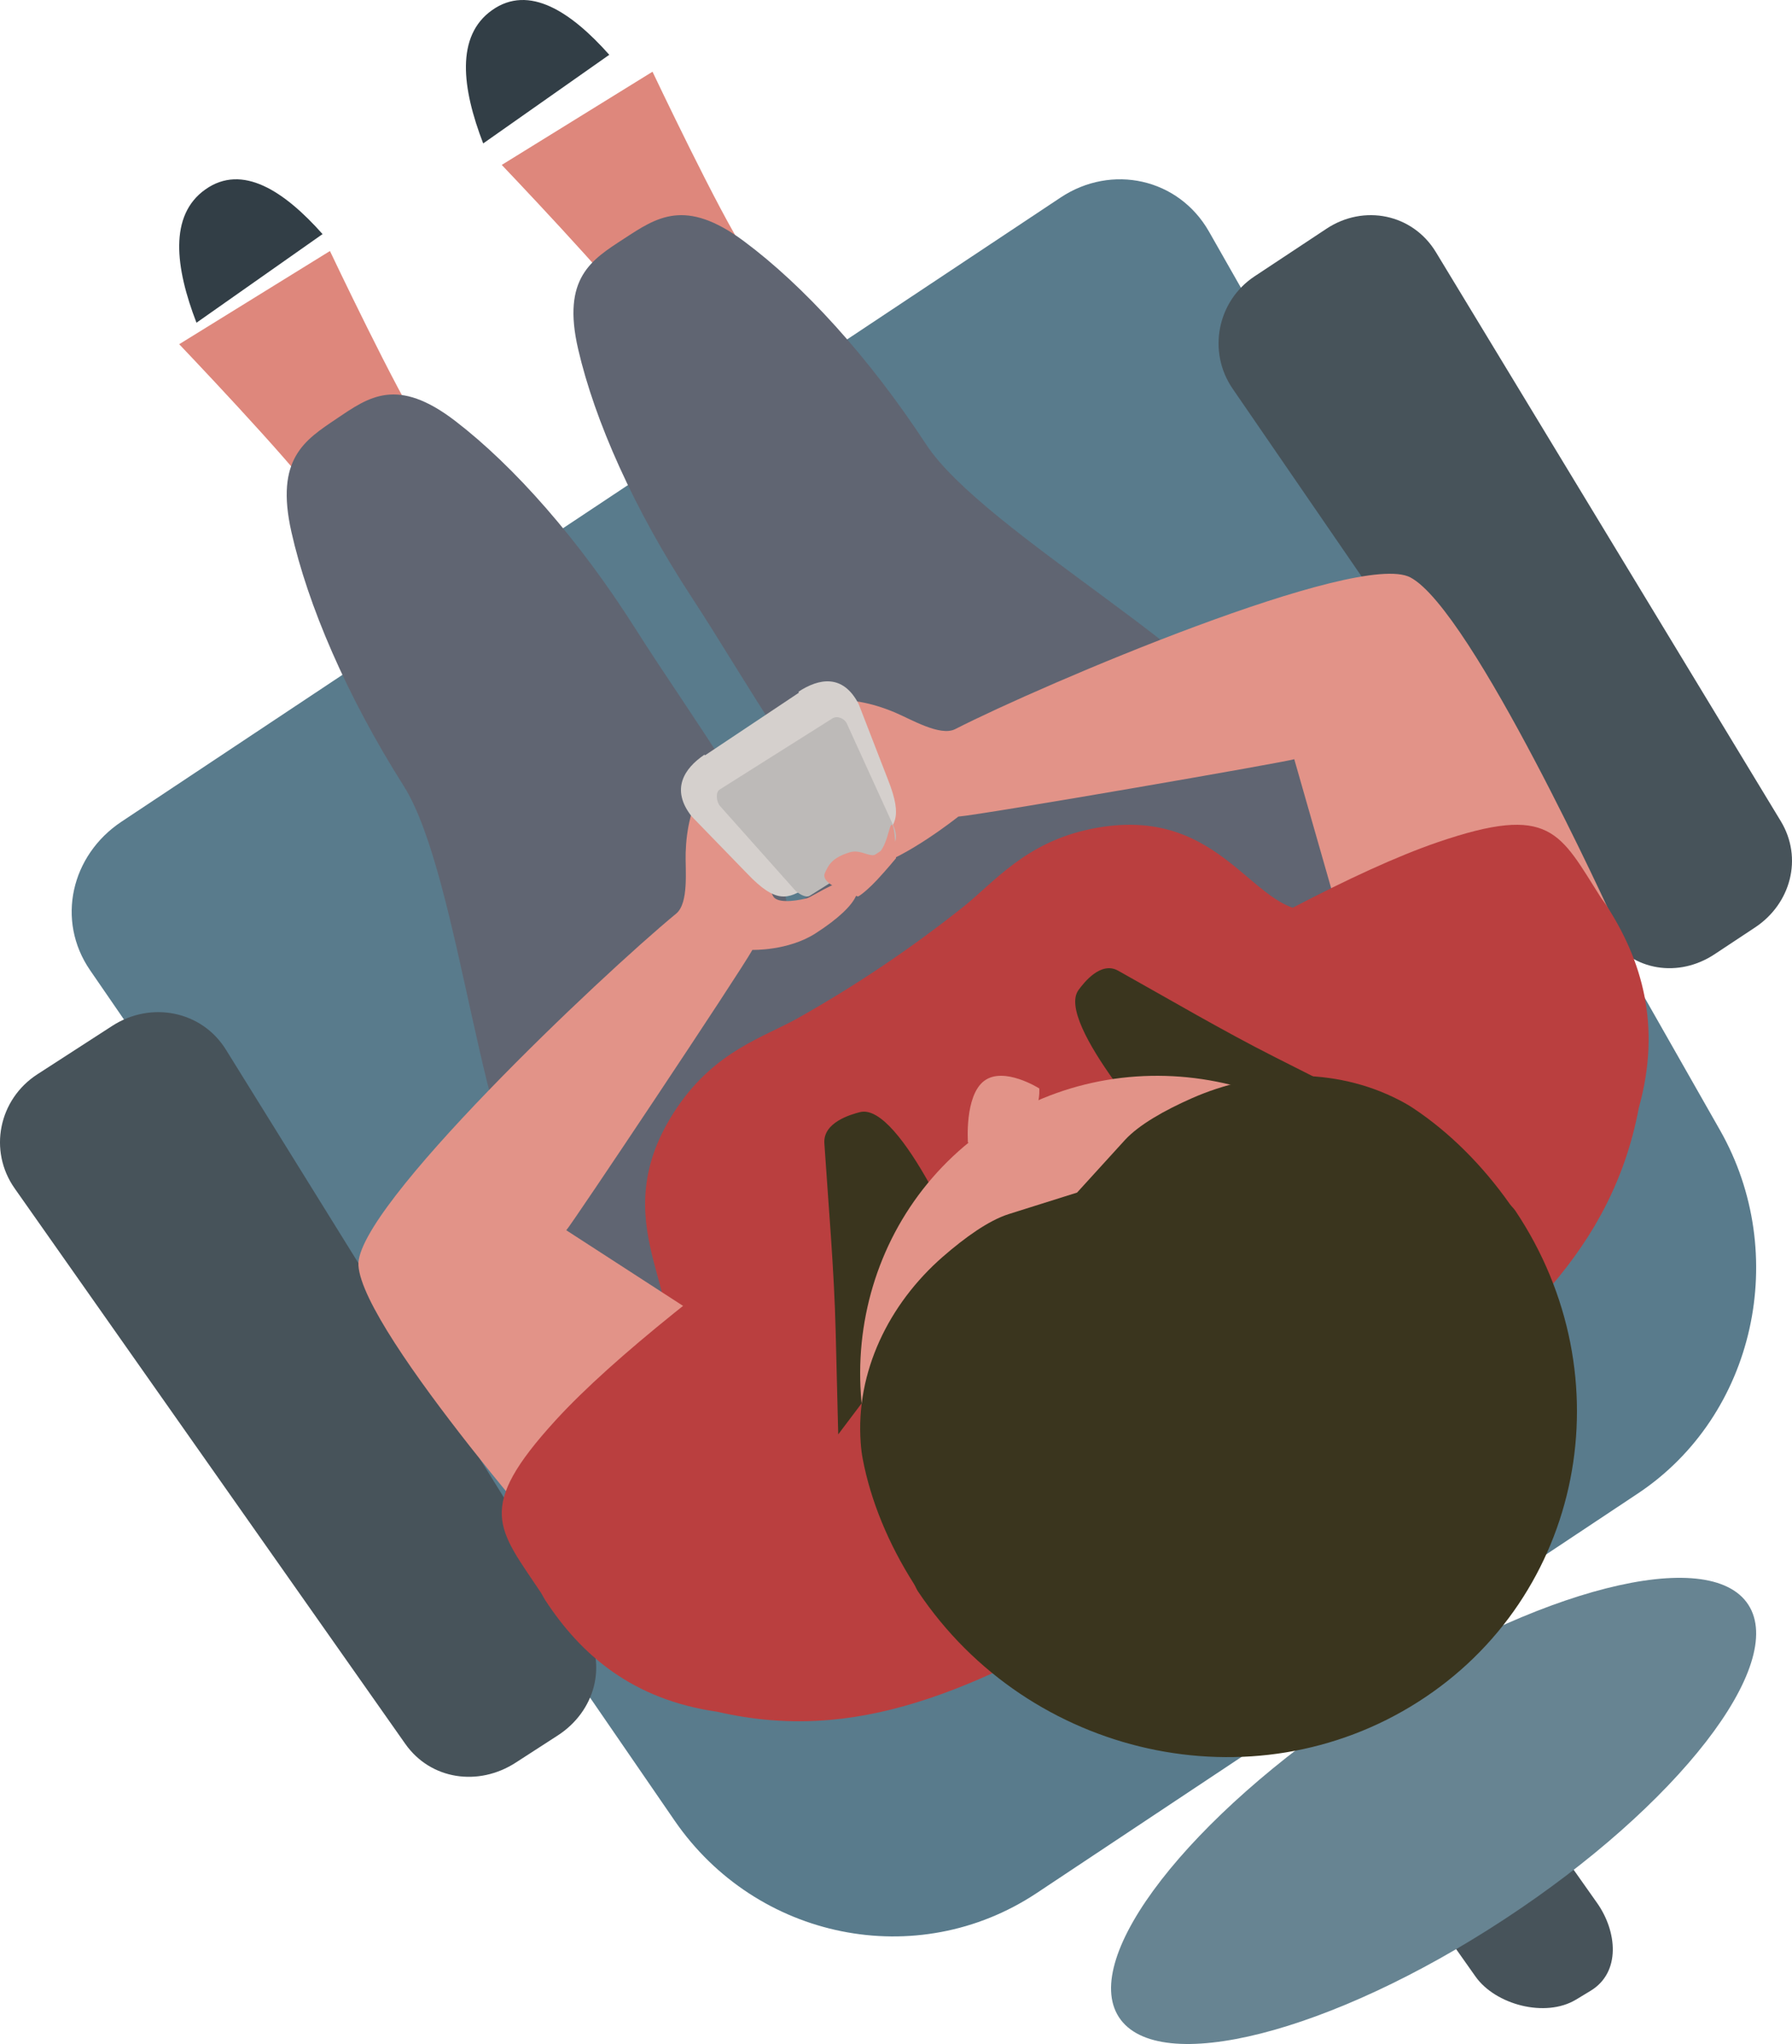 <?xml version="1.0" encoding="UTF-8"?>
<svg width="50px" height="57px" viewBox="0 0 50 57" version="1.1" xmlns="http://www.w3.org/2000/svg" xmlns:xlink="http://www.w3.org/1999/xlink">
    <!-- Generator: Sketch 50.2 (55047) - http://www.bohemiancoding.com/sketch -->
    <title>lady-in-chair-01</title>
    <desc>Created with Sketch.</desc>
    <defs></defs>
    <g id="Page-1" stroke="none" stroke-width="1" fill="none" fill-rule="evenodd">
        <g id="01-Jobs-Copy" transform="translate(-985, -576)">
            <g id="01--Hero">
                <g id="illustration" transform="translate(10, 370)">
                    <g id="lady-in-chair-01" transform="translate(975, 206)">
                        <path d="M42.395,50 L39,52.049 L41.168,55.117 C41.725,55.906 43.118,56.277 43.972,55.763 L44.379,55.517 C45.233,55.001 45.119,53.857 44.562,53.068 L42.395,50 Z" id="Fill-1" fill="#47535A"></path>
                        <path d="M48.78,44.748 C47.693,43.078 42.88,44.298 38.03,47.475 C33.182,50.652 30.133,54.581 31.22,56.252 C32.307,57.922 37.121,56.702 41.97,53.525 C46.818,50.349 49.867,46.418 48.78,44.748" id="Fill-3" fill="#678492"></path>
                        <path d="M29.593,5.508 L3.388,22.915 C1.988,23.845 1.556,25.664 2.514,27.057 L18.822,50.77 C21.106,54.09 25.591,55.005 28.927,52.79 L45.697,41.65 C48.98,39.469 49.955,34.967 47.99,31.515 L33.734,6.46 C32.884,4.967 31.014,4.564 29.593,5.508" id="Fill-5" fill="#597B8C"></path>
                        <path d="M49.687,22.899 L40.064,7.031 C39.414,5.961 38.051,5.69 37.012,6.378 L35.003,7.707 C33.964,8.395 33.683,9.807 34.393,10.84 L44.876,26.095 C45.557,27.085 46.842,27.271 47.839,26.611 L48.968,25.864 C49.967,25.204 50.311,23.929 49.687,22.899" id="Fill-7" fill="#47535A"></path>
                        <g id="Group-11" transform="translate(0, 28)" fill="#47535A">
                            <path d="M16.31,17.385 L6.304,1.272 C5.63,0.185 4.211,-0.089 3.132,0.608 L1.043,1.958 C-0.038,2.657 -0.33,4.091 0.409,5.14 L11.308,20.63 C12.016,21.636 13.352,21.825 14.389,21.154 L15.562,20.396 C16.601,19.725 16.959,18.43 16.31,17.385" id="Fill-9"></path>
                        </g>
                        <path d="M17.785,8.826 C19.139,10.788 19.879,11.477 21.188,10.668 C22.496,9.859 22.127,8.941 20.774,6.979 C20.122,6.035 18.206,2 18.206,2 L14,4.599 C14,4.599 17.134,7.882 17.785,8.826" id="Fill-12" fill="#DE877C"></path>
                        <path d="M13.734,0.28 C12.705,1.003 12.89,2.465 13.482,4 L17,1.528 C15.932,0.327 14.762,-0.443 13.734,0.28" id="Fill-14" fill="#323E46"></path>
                        <path d="M8.785,13.826 C10.139,15.788 10.879,16.477 12.188,15.668 C13.496,14.859 13.127,13.941 11.774,11.98 C11.122,11.035 9.206,7 9.206,7 L5,9.599 C5,9.599 8.134,12.882 8.785,13.826" id="Fill-16" fill="#DE877C"></path>
                        <path d="M5.734,5.28 C4.705,6.003 4.89,7.465 5.482,9 L9,6.528 C7.932,5.327 6.762,4.557 5.734,5.28" id="Fill-18" fill="#323E46"></path>
                        <path d="M37.994,23.367 C41.714,29.236 40.112,37.101 34.416,40.933 C28.721,44.766 21.088,43.115 17.369,37.246 C13.649,31.377 18.085,27.983 23.781,24.15 C29.476,20.317 34.275,17.497 37.994,23.367" id="Fill-20" fill="#606572"></path>
                        <path d="M17.742,17.553 C16.148,15.036 14.342,13 12.711,11.746 C11.08,10.491 10.292,11.07 9.398,11.672 C8.503,12.275 7.671,12.786 8.13,14.831 C8.589,16.875 9.669,19.399 11.263,21.916 C12.858,24.433 13.471,32.586 15.103,33.84 C16.734,35.095 19.599,28.556 20.494,27.953 C21.388,27.35 22.339,26.862 21.881,24.818 C21.423,22.772 19.337,20.071 17.742,17.553" id="Fill-22" fill="#606572"></path>
                        <path d="M19.297,16.653 C17.686,14.197 16.594,11.734 16.132,9.739 C15.668,7.744 16.508,7.244 17.411,6.656 C18.315,6.068 19.112,5.503 20.759,6.728 C22.407,7.952 24.232,9.939 25.842,12.395 C27.452,14.852 34.514,18.617 34.978,20.613 C35.441,22.608 28.411,22.682 27.507,23.27 C26.603,23.858 25.779,24.543 24.131,23.318 C22.483,22.093 20.907,19.11 19.297,16.653" id="Fill-24" fill="#606572"></path>
                        <path d="M14,31 C14,31 14.778,34.392 16.957,38 L20,32.843 L14,31 Z" id="Fill-26" fill="#606572"></path>
                        <path d="M32.755,18 C32.755,18 35.565,19.988 38,23.294 L32,24 L32.755,18 Z" id="Fill-28" fill="#606572"></path>
                        <path d="M36.822,25.362 C34.991,25.759 34.233,22.331 30.432,23.118 C28.597,23.498 27.733,24.61 26.872,25.293 C25.414,26.451 23.883,27.48 22.266,28.39 C21.313,28.927 19.977,29.294 18.901,30.872 C16.673,34.14 19.416,36.233 18.328,37.801 C17.615,38.827 23.377,35.671 26.275,33.258 C27.307,32.398 28.409,31.657 29.587,31.03 C32.899,29.267 38.021,25.103 36.822,25.362" id="Fill-30" fill="#BA3F3F"></path>
                        <polyline id="Fill-34" fill="#E29388" points="16.008 37 16 37.024 17 40"></polyline>
                        <path d="M21.358,20.311 C19.687,21.27 19.173,22.43 19.131,23.784 C19.117,24.245 19.227,25.181 18.866,25.478 C16.769,27.205 9.908,33.689 10.001,35.286 C10.111,37.179 16.165,43.995 16.167,44 L20.048,37.057 L15.8,34.307 C15.908,34.215 20.652,27.111 20.993,26.489 C20.993,26.489 21.986,26.52 22.752,26.03 C24.081,25.179 24.157,24.591 23.589,24.579 C23.297,24.574 22.634,25.021 22.511,25.051 C22.073,25.156 21.676,25.167 21.575,24.998 C20.899,23.869 25.142,21.86 23.698,20.605 C23.366,20.318 22.625,19.585 21.358,20.311" id="Fill-36" fill="#E29388"></path>
                        <path d="M20.833,20.502 C22.398,19.327 23.686,19.332 24.965,19.866 C25.4,20.047 26.23,20.547 26.651,20.333 C29.102,19.081 37.901,15.338 39.352,16.102 C41.073,17.009 44.996,25.62 45,25.624 L37.494,26 L36.112,21.171 C35.982,21.235 27.456,22.713 26.739,22.772 C26.739,22.772 25.314,23.91 24.311,24.184 C24.018,24.264 23.75,24.217 23.578,24.112 C23.166,23.86 24.211,23.628 24.591,23.045 C22.054,20.647 20.758,24.736 20.168,22.838 C20.033,22.403 19.648,21.392 20.833,20.502" id="Fill-38" fill="#E29388"></path>
                        <path d="M15.209,44.616 C16.202,46.141 17.646,47.398 20.015,47.735 C20.975,47.958 22.023,48.062 23.171,47.961 C26.808,47.642 30.521,45.272 34.6,42.602 C34.607,42.597 34.614,42.593 34.621,42.588 C34.711,42.53 34.798,42.472 34.887,42.414 C34.977,42.355 35.064,42.298 35.153,42.24 C35.161,42.235 35.167,42.23 35.175,42.225 C39.253,39.553 42.909,37.097 44.663,33.886 C45.216,32.873 45.544,31.868 45.725,30.897 C46.371,28.587 45.803,26.755 44.81,25.23 C44.766,25.162 44.723,25.113 44.679,25.049 C43.515,23.223 43.289,22.401 40.114,23.487 C37.859,24.259 34.514,26.078 31.246,28.051 C30.697,28.379 30.141,28.723 29.579,29.075 C29.007,29.432 28.45,29.785 27.903,30.137 C27.752,30.235 27.608,30.32 27.456,30.42 C27.37,30.476 27.279,30.539 27.192,30.595 C27.105,30.652 27.011,30.711 26.925,30.767 C26.774,30.867 26.638,30.965 26.487,31.064 C25.946,31.424 25.4,31.794 24.845,32.176 C24.297,32.551 23.76,32.924 23.239,33.296 C20.124,35.503 17.118,37.841 15.506,39.603 C13.239,42.081 13.898,42.62 15.098,44.422 C15.138,44.488 15.166,44.549 15.209,44.616" id="Fill-40" fill="#BA3F3F"></path>
                        <path d="M23.388,40 L23.317,37.142 C23.274,35.393 23.117,33.636 23.001,31.881 C22.963,31.297 23.741,31.079 23.992,31.014 C25.138,30.717 27,35.209 27,35.209 L23.388,40 Z" id="Fill-42" fill="#3A351E"></path>
                        <path d="M38,30.705 L35.581,29.484 C34.101,28.736 32.655,27.883 31.196,27.068 C30.711,26.798 30.24,27.407 30.094,27.606 C29.421,28.51 32.585,32 32.585,32 L38,30.705 Z" id="Fill-44" fill="#3A351E"></path>
                        <path d="M39.558,33.941 C42.173,37.902 41.133,43.155 37.235,45.673 C33.338,48.19 28.057,47.021 25.442,43.059 C22.827,39.098 23.867,33.845 27.764,31.327 C31.663,28.81 36.942,29.98 39.558,33.941" id="Fill-46" fill="#E29388"></path>
                        <path d="M28.998,30.353 C28.998,30.353 29.075,31.15 28.341,31.706 C27.606,32.261 27.007,31.859 27.007,31.859 C27.007,31.859 26.909,30.559 27.459,30.143 C28.009,29.726 28.998,30.353 28.998,30.353" id="Fill-48" fill="#E29388"></path>
                        <path d="M42.125,33.575 C41.372,32.506 40.448,31.578 39.43,30.903 C39.31,30.823 39.174,30.745 39.029,30.671 C37.238,29.751 35.086,29.815 33.244,30.631 C32.491,30.965 31.776,31.365 31.381,31.798 L30.052,33.257 L28.148,33.856 C27.582,34.035 26.92,34.512 26.302,35.05 C24.796,36.366 23.871,38.262 24.015,40.23 C24.026,40.39 24.044,40.542 24.071,40.681 C24.295,41.862 24.795,43.059 25.496,44.162 C25.541,44.232 25.566,44.308 25.612,44.377 C26.388,45.536 27.36,46.491 28.454,47.226 C29.549,47.961 30.765,48.477 32.027,48.756 C33.29,49.035 34.599,49.078 35.88,48.868 C37.162,48.657 38.416,48.194 39.566,47.461 C40.717,46.729 41.656,45.796 42.369,44.737 C43.082,43.677 43.568,42.491 43.814,41.252 C44.06,40.013 44.064,38.72 43.814,37.448 C43.563,36.175 43.057,34.923 42.282,33.765 C42.235,33.696 42.173,33.642 42.125,33.575" id="Fill-50" fill="#3A351E"></path>
                        <path d="M19.294,22.761 C19.294,22.761 20.837,24.35 20.853,24.367 C21.645,25.196 21.982,25.097 22.554,24.715 L22.561,24.711 L24.401,23.484 L24.408,23.479 C24.98,23.098 25.204,22.824 24.779,21.749 C24.771,21.728 23.96,19.637 23.96,19.637 C23.523,18.786 22.85,18.915 22.28,19.289 C22.28,19.289 22.292,19.316 22.289,19.318 L22.282,19.323 L19.681,21.057 L19.674,21.061 L19.654,21.046 C19.09,21.428 18.706,22.01 19.294,22.761" id="Fill-52" fill="#D5D0CD"></path>
                        <path d="M24.94,23.502 L22.591,24.982 C22.484,25.049 22.261,24.912 22.18,24.822 L20.092,22.48 C19.994,22.372 19.952,22.098 20.081,22.017 L23.229,20.032 C23.362,19.948 23.567,20.04 23.627,20.175 L24.942,23.059 C24.99,23.166 25.045,23.436 24.94,23.502" id="Fill-54" fill="#BDBAB8"></path>
                        <path d="M23.942,25 C23.942,25 22.856,24.69 23.016,24.346 C23.11,24.144 23.188,23.931 23.699,23.771 C24.21,23.611 24.493,24.341 24.809,23.151 C24.968,22.551 25,23.933 25,23.933 C25,23.933 24.739,24.251 24.471,24.538 C24.287,24.736 24.05,24.946 23.942,25" id="Fill-56" fill="#E29388"></path>
                    </g>
                </g>
            </g>
        </g>
    </g>
</svg>